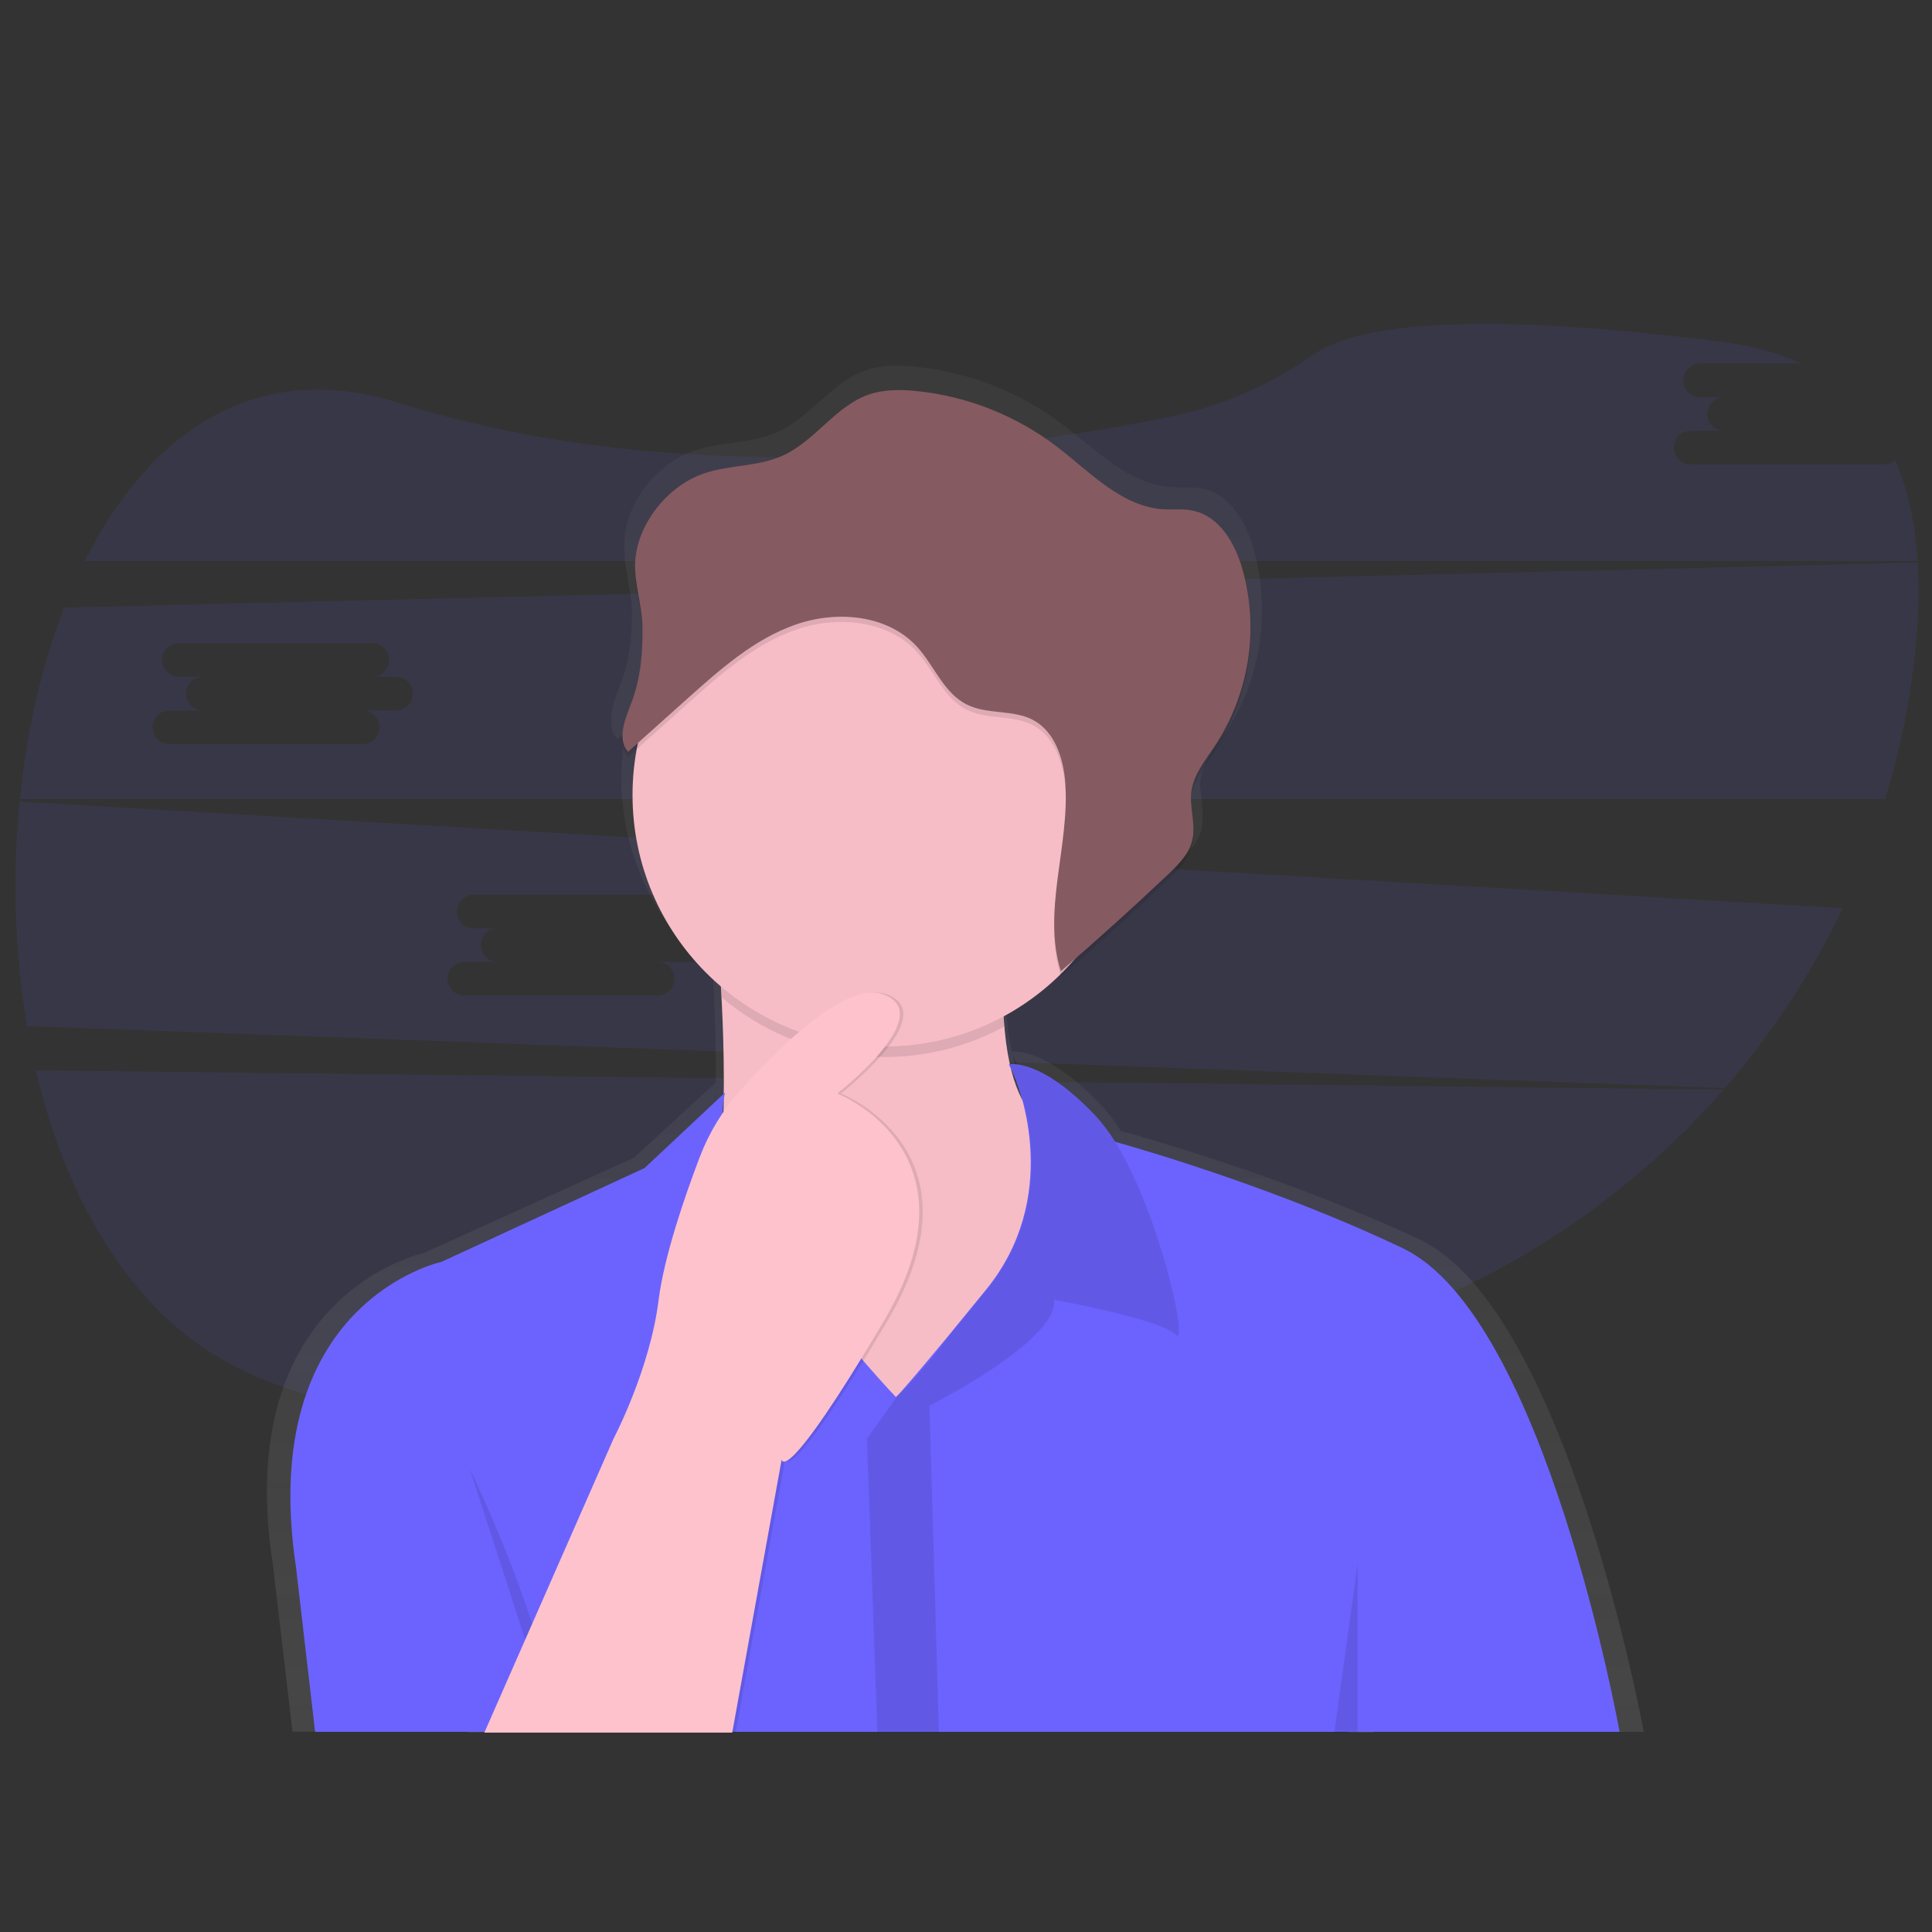 <?xml version="1.0" encoding="utf-8"?>
<!-- Generator: Adobe Illustrator 19.0.0, SVG Export Plug-In . SVG Version: 6.00 Build 0)  -->
<svg version="1.1" id="图层_1" xmlns="http://www.w3.org/2000/svg" xmlns:xlink="http://www.w3.org/1999/xlink" x="0px" y="0px"
	 viewBox="-917 917.7 1000 1000" style="enable-background:new -917 917.7 1000 1000;" xml:space="preserve">
<rect x="-917" y="917.7" width="1000" height="1000" fill="#333333" stroke="none"/>
<style type="text/css">
	.st0{opacity:0.1;fill:#6C63FF;enable-background:new    ;}
	.st1{fill:url(#SVGID_1_);}
	.st2{fill:#FDC2CC;}
	.st3{opacity:3.000000e-02;enable-background:new    ;}
	.st4{opacity:0.1;enable-background:new    ;}
	.st5{fill:#6C63FF;}
	.st6{opacity:0.15;fill:#FFFFFF;enable-background:new    ;}
	.st7{fill:#865A61;}
</style>
<g id="_x23_background">
	<path class="st0" d="M-898.4,1471.7c15.6,66.6,48.6,124.2,100.7,152.1c108.4,58,352.8,28.1,535.2-6.3
		c92.2-17.3,175.8-65.1,237.5-135.8L-898.4,1471.7z"/>
	<path class="st0" d="M58.1,1158.1h-100c-4.8,0-8.7-3.9-8.7-8.7c0-4.8,3.9-8.7,8.7-8.7h17.3c-4.8,0-8.7-3.9-8.7-8.7
		c0-4.8,3.9-8.7,8.7-8.7H-37c-4.8,0-8.7-3.9-8.7-8.7c0-4.8,3.9-8.7,8.7-8.7h52.2c-11.6-5.4-25.1-9.2-40.7-11.2
		c-142.4-18.3-193.3-6.2-211.2,6.3c-22.1,15.4-46.8,26.6-73.2,32.1c-87.9,18.1-252.2,39.9-401.2-7c-74-23.3-129.1,16.1-162,82H75.6
		c-1.2-19.1-4.9-36.8-11.8-52.3C62.2,1157.4,60.2,1158.1,58.1,1158.1z"/>
	<path class="st0" d="M-906.9,1332.6c-3.8,38.7-2.5,77.8,3.9,116.2l878.7,32.1c24.5-28.1,45-59.5,61.1-93.1L-906.9,1332.6z
		 M-559.3,1415.6h-17.3c4.8,0,8.7,3.9,8.7,8.7s-3.9,8.7-8.7,8.7h-100.1c-4.8,0-8.7-3.9-8.7-8.7s3.9-8.7,8.7-8.7h17.3
		c-4.8,0-8.7-3.9-8.7-8.7s3.9-8.7,8.7-8.7l0,0h-12.4c-4.8,0-8.7-3.9-8.7-8.7s3.9-8.7,8.7-8.7l0,0h100.1c4.8,0,8.7,3.9,8.7,8.7
		c0,4.8-3.9,8.7-8.7,8.7h12.4c4.8,0,8.7,3.9,8.7,8.7C-550.7,1411.7-554.5,1415.6-559.3,1415.6L-559.3,1415.6z"/>
	<path class="st0" d="M75.6,1208.9l-959.4,23.3c-11.7,30-19.4,63.9-22.9,99.1H58.8c6.3-20.6,11-41.8,13.9-63.1
		C75.6,1247.5,76.7,1227.5,75.6,1208.9z M-712,1285.4h-17.3c4.8,0,8.7,3.9,8.7,8.7c0,4.8-3.9,8.7-8.7,8.7h-100
		c-4.8,0-8.7-3.9-8.7-8.7s3.9-8.7,8.7-8.7h17.3c-4.8,0-8.7-3.9-8.7-8.7s3.9-8.7,8.7-8.7h-12.4c-4.8,0-8.7-3.9-8.7-8.7
		s3.9-8.7,8.7-8.7h100.1c4.8,0,8.7,3.9,8.7,8.7s-3.9,8.7-8.7,8.7h12.3c4.8,0,8.7,3.9,8.7,8.7S-707.2,1285.4-712,1285.4z"/>
</g>
<g id="_x23_man_x28_think_x29_">
	
		<linearGradient id="SVGID_1_" gradientUnits="userSpaceOnUse" x1="-371.07" y1="3691.2" x2="-371.07" y2="2983.63" gradientTransform="matrix(1 0 0 1 -51.45 -1876.75)">
		<stop  offset="0" style="stop-color:#808080;stop-opacity:0.25"/>
		<stop  offset="0.54" style="stop-color:#808080;stop-opacity:0.12"/>
		<stop  offset="1" style="stop-color:#808080;stop-opacity:0.1"/>
	</linearGradient>
	<path class="st1" d="M-66.2,1814.1c0,0-40-219.4-116.3-255c-64.6-30.2-134.5-50.5-154.4-56.1c-3-4.8-6.4-9.3-10.2-13.4
		c-27.2-28.4-43.5-27.8-46.1-27.5c-1.3-5.6-2.2-11.3-2.7-17.1c-0.1-0.9-0.2-1.7-0.2-2.6l0.2-0.1c-0.2-1.7-0.3-3.4-0.4-5.3
		c11.1-5.9,21.3-13.4,30.3-22.1c0.1,0.4,0.2,0.8,0.3,1.2c19.6-16.5,38.8-33.5,57.5-51c5.4-5,11-10.5,12.9-17.6
		c0.6-2.4,0.8-5,0.7-7.5c0.2-5.4-1-10.9-1.2-16.3c0-0.9,0.1-1.7,0.2-2.6c1.3-8.9,7.5-16.3,12.6-23.8c12.7-18.9,19.4-41.3,19.1-64.2
		c0.1-10.9-1.4-21.8-4.5-32.3c-4-13.3-12.3-27.3-26-30.2c-5.3-1.1-10.9-0.4-16.3-0.8c-22.5-1.4-39.4-19.8-57.4-33.2
		c-21.9-16.3-47.9-26.4-75-29.1c-8.5-0.9-17.2-1-25.3,1.7c-18.1,6-29.1,24.7-46.6,32.3c-12.9,5.7-27.8,4.8-41.3,9
		c-20,6.4-37.1,26.9-37.5,48.1c0,0.8,0,1.6,0,2.3c0,0.1,0,0.3,0,0.4c-0.2,10.7,3.6,21.5,3.9,32.5c0,1,0,2,0,3
		c-0.1,11.8-1.5,23.6-5.8,34.7c-2.3,6-5.3,12.9-4.8,18.9c-0.3,3.7,0.4,7.1,3,9.9l4.3-3.8c-1.5,7.9-2.2,15.9-2.2,23.9
		c0,40.3,18.4,76.5,47.3,100.8c0.2,2.7,0.3,5.6,0.5,8.6c0.7,13.3,1.2,30,1.1,48.2l-42.3,38.9l-108.9,49.4c0,0-99.6,21-78.1,160.9
		l10.2,86.8h90.9l-0.2,0.5H-540l0.1-0.5h321l-0.1,0.5h12.6v-0.5L-66.2,1814.1z M-392.5,1464.3c2.8,5.7,4.9,11.6,6.5,17.8
		c-3.2-5.9-5.5-12.2-7-18.7l0.1,0.2L-392.5,1464.3z M-546.8,1482.3c0,1.7,0,3.4-0.1,5.2l-0.2,0.3
		C-547.1,1485.9-547,1484.1-546.8,1482.3L-546.8,1482.3z"/>
	<path class="st2" d="M-357,1504.3l-18,171.5l-96,30.5c0,0-124.8-23.3-92.5-90.7c23-47.9,22.4-133.5,20.1-178.9
		c-0.9-18.4-2.1-30.3-2.1-30.3s163.3-142.7,149.9-14.3c-2.6,24.9-2.8,44.3-1.3,59.5C-390.9,1514.8-357,1504.3-357,1504.3z"/>
	<path class="st3" d="M-357,1504.3l-18,171.5l-96,30.5c0,0-124.8-23.3-92.5-90.7c23-47.9,22.4-133.5,20.1-178.9
		c-0.9-18.4-2.1-30.3-2.1-30.3s163.3-142.7,149.9-14.3c-2.6,24.9-2.8,44.3-1.3,59.5C-390.9,1514.8-357,1504.3-357,1504.3z"/>
	<path class="st4" d="M-395.6,1389.4c-2.6,24.9-2.8,44.3-1.3,59.5c-47.3,25.8-105.5,19.8-146.5-14.9c-0.9-18.4-2.1-30.3-2.1-30.3
		S-382.2,1261-395.6,1389.4z"/>
	<circle class="st2" cx="-459.4" cy="1329.2" r="130.2"/>
	<circle class="st3" cx="-459.4" cy="1329.2" r="130.2"/>
	<path class="st5" d="M-78.7,1814.1h-675.2l-9.9-85.3c-20.6-137.4,75.4-158,75.4-158l105-48.5l41.7-39.1
		c-13.5,51.2,88.4,157.6,88.4,157.6l0,0c0.7-0.6,1.3-1.3,1.9-1.9c2.7-3,9.3-10.5,24.7-29.1c5.5-6.7,12.1-14.8,20.1-24.6
		c38.4-47.2,18.7-103,12.8-114.6l-0.4-0.7c-0.2-0.4-0.4-0.7-0.5-1l0,0c0-0.1-0.1-0.2-0.1-0.2c0-0.1-0.1-0.1-0.1-0.2l49.4,38.6
		c0,0,1.9,0.5,5.4,1.5c19.2,5.4,86.7,25.4,149,55.1C-117.3,1598.6-78.7,1814.1-78.7,1814.1z"/>
	<path class="st5" d="M-308.5,1608.5c-8.1-8.1-62.8-18-62.8-18c1.8,21.5-64.6,54.8-64.6,54.8l4.9,168.8h-31.9l-5.4-151.7l15.3-21.5
		l0,0l1.9-1.9c8.8-9.2,17.1-18.9,24.7-29.1c5.5-6.7,12.1-14.8,20.1-24.6c38.4-47.2,18.7-103,12.8-114.6l-0.4-0.7
		c-0.2-0.4-0.4-0.7-0.5-1l0,0c0-0.1-0.1-0.2-0.1-0.2c0-0.1-0.1-0.1-0.1-0.2l0,0c0,0,16.2-3.6,44.9,26.9c3.7,4.1,7,8.5,9.9,13.2
		C-316.6,1546-301.4,1615.6-308.5,1608.5z"/>
	<path class="st4" d="M-308.5,1608.5c-8.1-8.1-62.8-18-62.8-18c1.8,21.5-64.6,54.8-64.6,54.8l4.9,168.8h-31.9l-5.4-151.7l15.3-21.5
		l0,0l1.9-1.9c8.8-9.2,17.1-18.9,24.7-29.1c5.5-6.7,12.1-14.8,20.1-24.6c38.4-47.2,18.7-103,12.8-114.6l-0.4-0.7
		c-0.2-0.4-0.4-0.7-0.5-1l0,0c0-0.1-0.1-0.2-0.1-0.2c0-0.1-0.1-0.1-0.1-0.2l0,0c0,0,16.2-3.6,44.9,26.9c3.7,4.1,7,8.5,9.9,13.2
		C-316.6,1546-301.4,1615.6-308.5,1608.5z"/>
	<path class="st4" d="M-674,1677.6c0,0,42.2,86.2,44.4,136.9"/>
	<polygon class="st4" points="-214.3,1727 -226.4,1814.5 -214.3,1814.5 	"/>
	<path class="st4" d="M-664.5,1814.5l66.9-152.2c0,0,18.9-35.9,23.3-71.8c4.5-35.9,28.7-92.5,28.7-92.5s60.2-76.3,88-65.5
		c27.8,10.8-24.2,51.2-24.2,51.2s76.3,29.6,24.2,117.6s-53,71.8-53,71.8l-25.6,141.4H-664.5L-664.5,1814.5z"/>
	<path class="st2" d="M-666.3,1814.5l66.9-152.2c0,0,18.9-35.9,23.3-71.8c2.9-22.8,13.7-54,21.2-73.7c4.9-12.9,12.1-24.7,21.3-35
		c19.4-21.8,54.8-56.9,74.2-49.3c27.8,10.8-24.2,51.2-24.2,51.2s76.3,29.6,24.2,117.6s-53,71.8-53,71.8l-25.6,141.4H-666.3z"/>
	<circle class="st6" cx="-419.4" cy="1256.1" r="2.7"/>
	<circle class="st6" cx="-432" cy="1261.5" r="2.7"/>
	<path class="st4" d="M-551.9,1165.2c13-4.2,27.4-3.3,39.9-8.9c16.9-7.6,27.5-25.9,45-31.8c7.8-2.6,16.3-2.5,24.4-1.7
		c26.3,2.7,51.3,12.6,72.4,28.6c17.3,13.2,33.6,31.2,55.3,32.6c5.3,0.3,10.6-0.4,15.7,0.8c13.3,2.9,21.3,16.6,25.1,29.6
		c9,31.3,3.8,64.9-14.1,92.1c-4.9,7.4-10.9,14.6-12.1,23.3c-1.2,8.6,2.5,17.5,0.3,25.9c-1.8,7-7.2,12.3-12.4,17.3
		c-18.1,17.1-36.6,33.8-55.5,50.1c-9.8-31.2,4.6-64.8,2.3-97.4c-0.9-12.7-5.4-26.6-16.6-32.6c-10.5-5.6-23.9-2.7-34.5-8.1
		c-11.9-6-16.7-20.1-25.7-29.9c-15.3-16.7-41.8-18.9-63.1-11.3c-21.3,7.5-38.8,23.1-55.7,38.2l-30.7,27.5c-6-6.8-1.4-17.1,1.8-25.6
		c4.8-12.7,5.9-26.3,5.6-39.7c-0.3-10.8-4-21.4-3.8-31.9C-587.6,1191.7-571.2,1171.4-551.9,1165.2z"/>
	<path class="st7" d="M-551.9,1162.5c13-4.2,27.4-3.3,39.9-8.9c16.9-7.6,27.5-25.9,45-31.8c7.8-2.6,16.3-2.5,24.4-1.7
		c26.3,2.7,51.3,12.6,72.4,28.6c17.3,13.2,33.6,31.2,55.3,32.6c5.3,0.3,10.6-0.4,15.7,0.8c13.3,2.9,21.3,16.6,25.1,29.6
		c9,31.3,3.8,64.9-14.1,92.1c-4.9,7.4-10.9,14.6-12.1,23.3c-1.2,8.6,2.5,17.5,0.3,25.9c-1.8,7-7.2,12.3-12.4,17.3
		c-18.1,17.1-36.6,33.8-55.5,50.1c-9.8-31.2,4.6-64.8,2.3-97.4c-0.9-12.7-5.4-26.6-16.6-32.6c-10.5-5.6-23.9-2.7-34.5-8.1
		c-11.9-6-16.7-20.1-25.7-29.9c-15.3-16.7-41.8-18.9-63.1-11.3c-21.3,7.5-38.8,23.1-55.7,38.2l-30.7,27.5c-6-6.8-1.4-17.1,1.8-25.6
		c4.8-12.7,5.9-26.3,5.6-39.7c-0.3-10.8-4-21.4-3.8-31.9C-587.6,1189-571.2,1168.7-551.9,1162.5z"/>
</g>
</svg>
